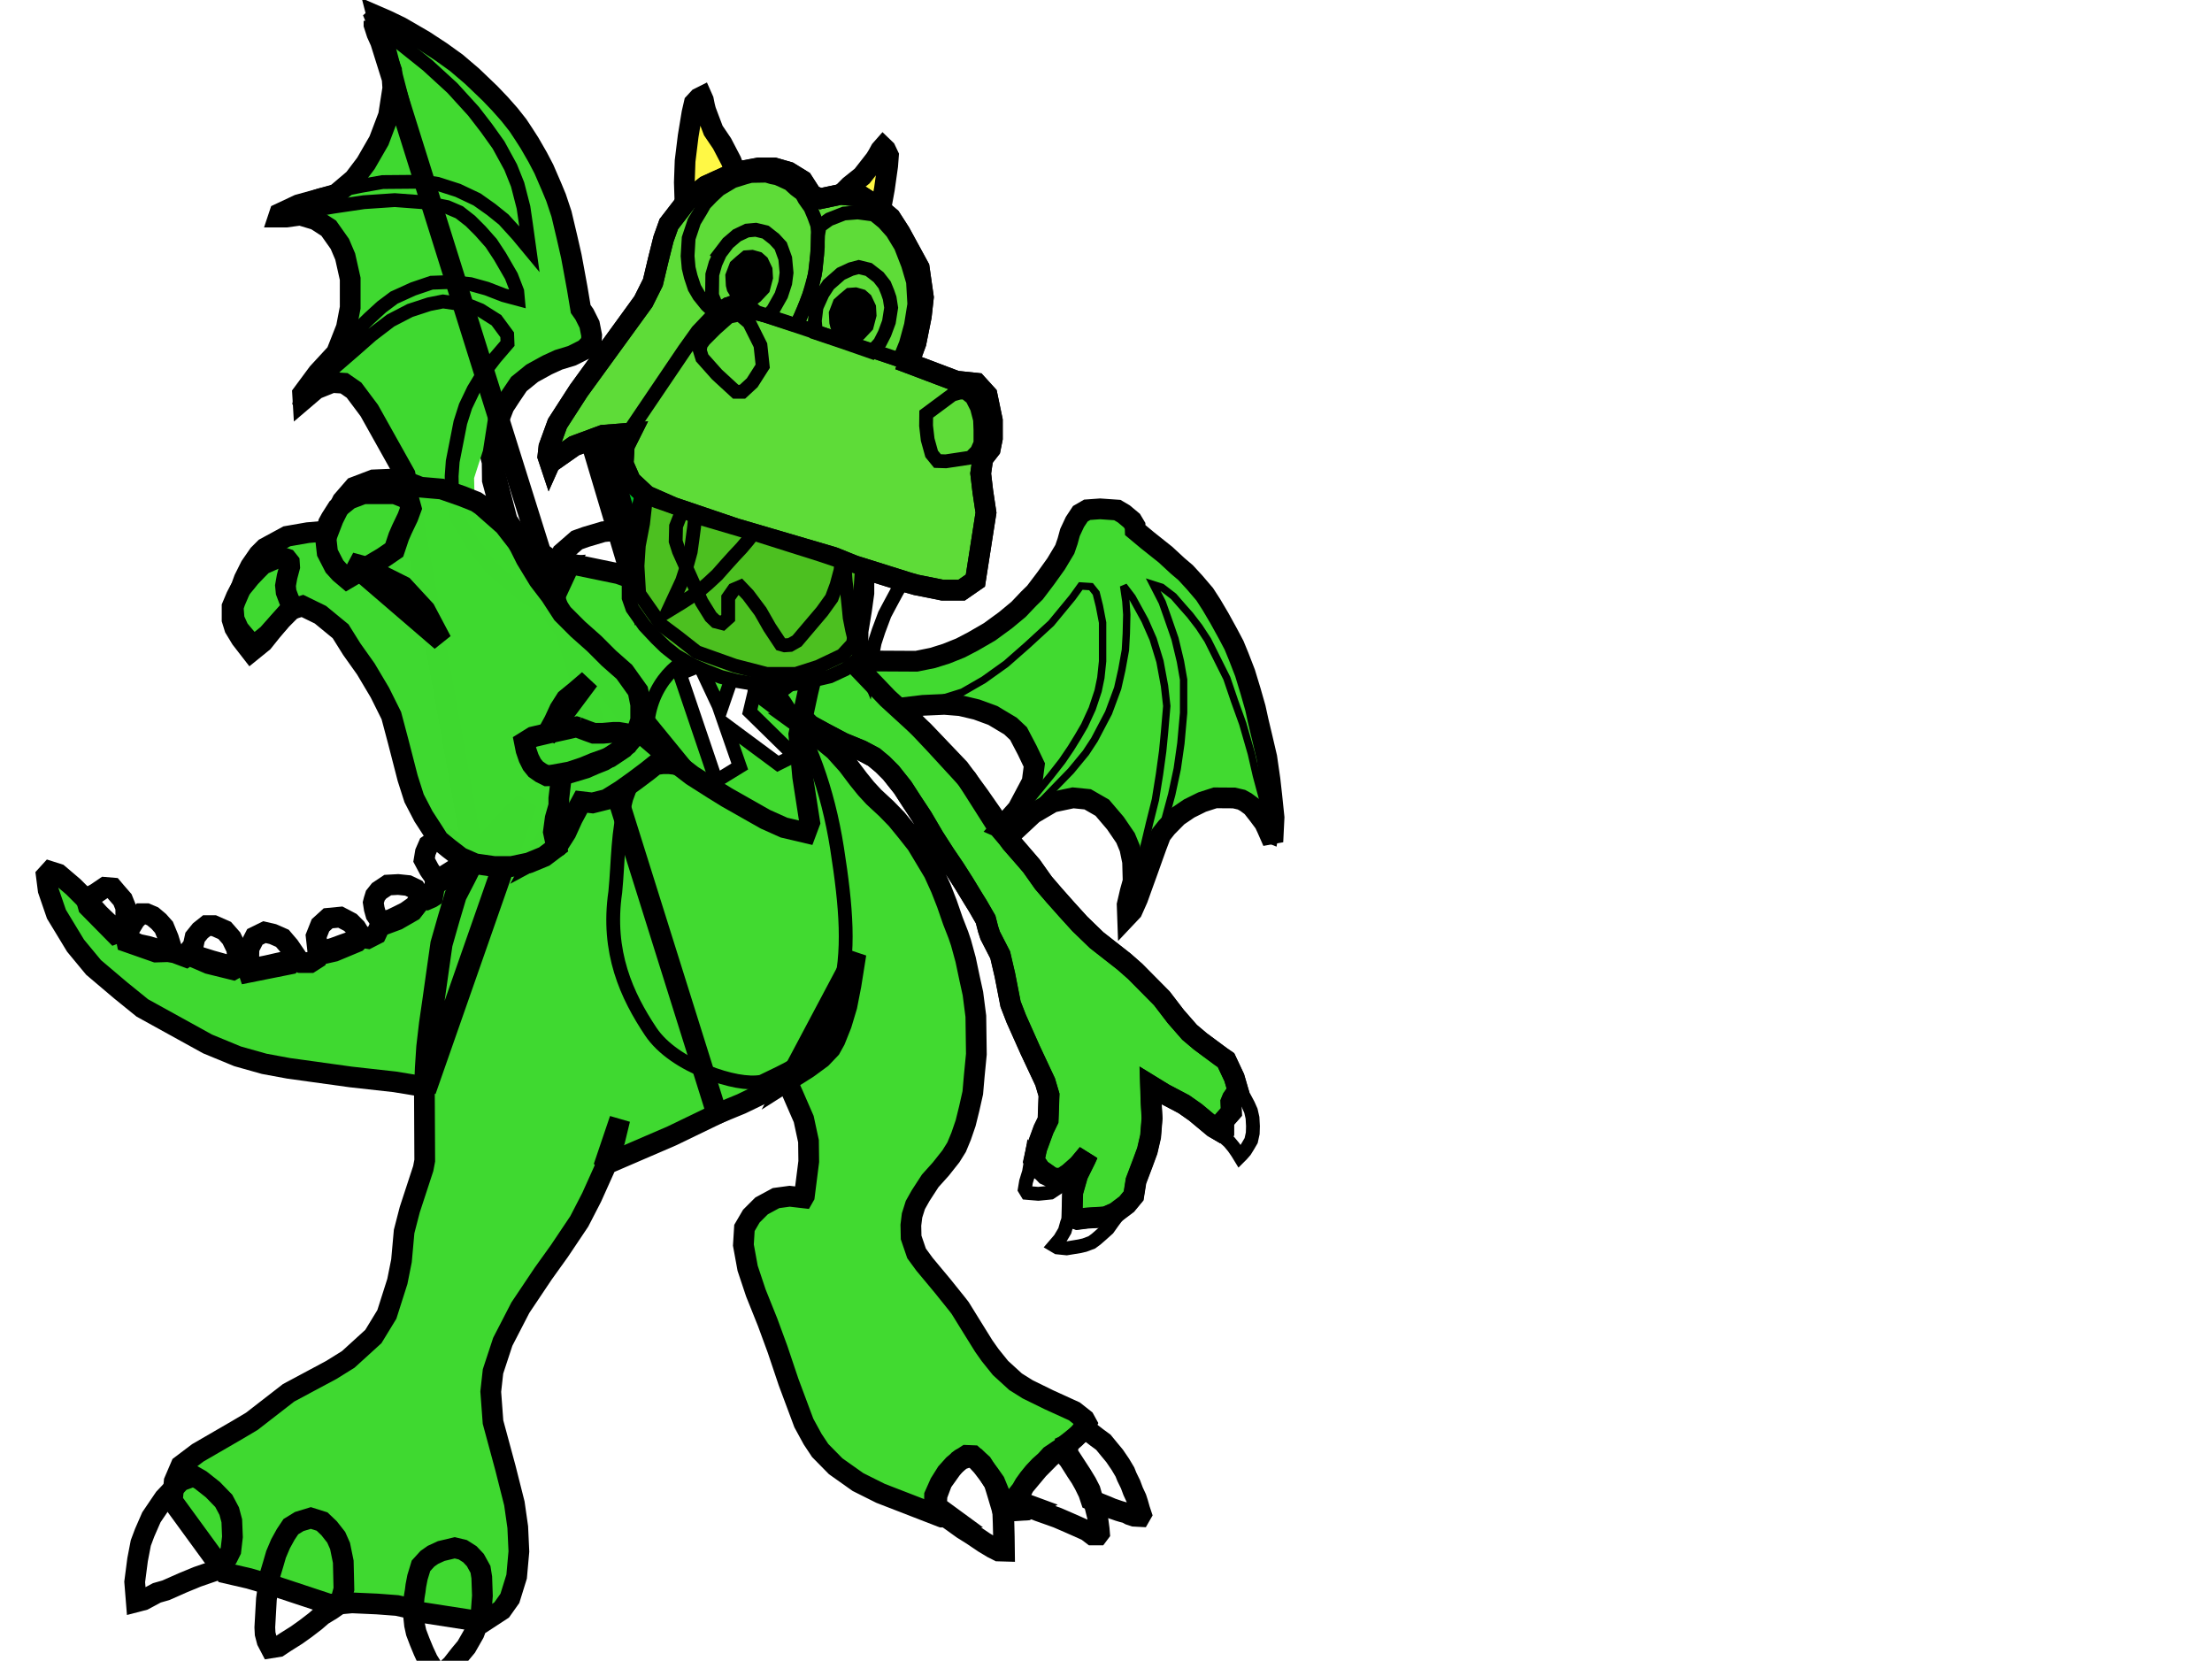 <?xml version="1.0" encoding="UTF-8" standalone="no"?>
<!--Created with Inkscape (http://www.inkscape.org/)-->
<svg xmlns:dc="http://purl.org/dc/elements/1.1/" xmlns:cc="http://web.resource.org/cc/" xmlns:rdf="http://www.w3.org/1999/02/22-rdf-syntax-ns#" xmlns:svg="http://www.w3.org/2000/svg" xmlns="http://www.w3.org/2000/svg" xmlns:xlink="http://www.w3.org/1999/xlink" xmlns:sodipodi="http://inkscape.sourceforge.net/DTD/sodipodi-0.dtd" xmlns:inkscape="http://www.inkscape.org/namespaces/inkscape" id="svg1" sodipodi:version="0.32" inkscape:version="0.41" sodipodi:docbase="/home/gps" sodipodi:docname="newkon.svg" width="400" height="300.279" >
<defs id="defs3">
<linearGradient class="color_3 yellowOrBlue" id="linearGradient2371">
<stop data-target="150" stop-color="#ffffff" style="stop-opacity:1;" offset="0" id="stop2373"/>
<stop data-target="-100" stop-color="#000000" style="stop-opacity:1;" offset="1" id="stop2375"/>
</linearGradient>
<linearGradient class="color_3 yellowOrBlue" id="linearGradient2320">
<stop data-target="-100" stop-color="#000000" style="stop-opacity:1;" offset="0" id="stop2322"/>
<stop data-target="150" stop-color="#ffffff" style="stop-opacity:1;" offset="1" id="stop2324"/>
</linearGradient>
<linearGradient class="color_1 yellowOrBlue" id="linearGradient715">
<stop data-target="0" stop-color="#feff86" style="stop-opacity:1;" offset="0" id="stop716"/>
<stop data-target="0" stop-color="#ffff04" style="stop-opacity:1;" offset="1" id="stop717"/>
</linearGradient>
<linearGradient class="color_3 yellowOrBlue" id="linearGradient703">
<stop data-target="150" stop-color="#ffffff" style="stop-opacity:0.312;" offset="0" id="stop704"/>
<stop data-target="150" stop-color="#ffffff" style="stop-opacity:0;" offset="1" id="stop705"/>
</linearGradient>
<linearGradient class="color_4 yellowOrBlue" id="linearGradient640">
<stop data-target="0" stop-color="#35d84c" style="stop-opacity:1;" offset="0" id="stop641"/>
<stop data-target="-4" stop-color="#235b00" style="stop-opacity:1;" offset="1" id="stop642"/>
</linearGradient>
<linearGradient class="color_6 yellowOrBlue" id="linearGradient662">
<stop data-target="14" stop-color="#8f0000" style="stop-opacity:1;" offset="0" id="stop663"/>
<stop data-target="9" stop-color="#ff0606" style="stop-opacity:1;" offset="1" id="stop664"/>
</linearGradient>
<linearGradient class="color_2 yellowOrBlue" id="linearGradient658">
<stop data-target="0" stop-color="#ff937a" style="stop-opacity:1;" offset="0" id="stop659"/>
<stop data-target="-100" stop-color="#000000" style="stop-opacity:0.889;" offset="1" id="stop660"/>
</linearGradient>
<linearGradient class="color_3 yellowOrBlue" id="linearGradient634">
<stop data-target="-100" stop-color="#000000" style="stop-opacity:1;" offset="0" id="stop635"/>
<stop data-target="0" stop-color="#006200" style="stop-opacity:0.812;" offset="1" id="stop636"/>
</linearGradient>
<linearGradient class="color_3 yellowOrBlue" id="linearGradient620">
<stop data-target="150" stop-color="#ffffff" style="stop-opacity:1;" offset="0" id="stop621"/>
<stop data-target="-100" stop-color="#000000" style="stop-opacity:1;" offset="1" id="stop622"/>
</linearGradient>
<linearGradient class="color_7 yellowOrBlue" id="linearGradient614">
<stop data-target="0" stop-color="#b75500" style="stop-opacity:1;" offset="0" id="stop615"/>
<stop data-target="0" stop-color="#622f00" style="stop-opacity:1;" offset="1" id="stop616"/>
</linearGradient>
<linearGradient class="color_3 yellowOrBlue" id="linearGradient600">
<stop data-target="-100" stop-color="#000000" style="stop-opacity:0.444;" offset="0" id="stop601"/>
<stop data-target="150" stop-color="#ffffff" style="stop-opacity:1;" offset="1" id="stop602"/>
</linearGradient>
<linearGradient class="color_3 yellowOrBlue" id="linearGradient584">
<stop data-target="-100" stop-color="#000000" style="stop-opacity:0.709;" offset="0" id="stop585"/>
<stop data-target="-100" stop-color="#000000" style="stop-opacity:0;" offset="1" id="stop586"/>
</linearGradient>
<linearGradient class="color_5 yellowOrBlue" id="linearGradient576">
<stop data-target="24" stop-color="#3f7338" style="stop-opacity:1;" offset="0" id="stop577"/>
<stop data-target="1" stop-color="#ffff94" style="stop-opacity:1;" offset="1" id="stop578"/>
</linearGradient>
</defs>
<sodipodi:namedview id="base" pagecolor="#ffffff" bordercolor="#666666" borderopacity="1.0" inkscape:pageopacity="0.0" inkscape:pageshadow="2" inkscape:zoom="0.50187824" inkscape:cx="440.78858" inkscape:cy="543.61612" inkscape:window-width="1276" inkscape:window-height="734" inkscape:window-x="0" inkscape:window-y="0" showgrid="true" gridspacingx="3mm" gridspacingy="3mm" inkscape:current-layer="svg1"/>
<g id="g2377">
<linearGradient class="color_4 yellowOrBlue" id="b3f9e76c-22e8-42a0-98c9-8d6d9acfebbc" >
<stop data-target="1" stop-color="#41da30"></stop>
</linearGradient>
<path fill="url(#b3f9e76c-22e8-42a0-98c9-8d6d9acfebbc)" style="font-size:12;fill-rule:evenodd;stroke:#000000;stroke-width:3.75" d="M 68.188,2.934 L 70.029,3.731 L 72.420,4.884 L 76.692,7.359 L 79.744,9.360 L 82.508,11.344 L 85.374,13.785 L 88.595,16.871 L 90.410,18.770 L 92.122,20.703 L 93.665,22.653 L 94.750,24.298 L 95.751,25.858 L 97.226,28.418 L 98.345,30.554 L 99.769,33.844 L 100.549,35.726 L 101.532,38.676 L 102.516,42.830 L 103.313,46.323 L 103.754,48.697 L 104.381,52.122 L 105.008,55.869 L 105.687,56.836 L 106.602,58.667 L 106.992,60.634 L 106.941,61.889 L 105.788,63.126 L 103.432,64.313 L 100.990,65.059 L 98.955,65.992 L 96.242,67.484 L 93.835,69.434 L 92.376,71.587 L 91.139,73.486 L 90.053,76.301 L 89.257,79.675 L 88.985,82.642 L 89.036,86.830 L 89.901,90.035 L 90.884,92.816 L 92.699,95.580 L 95.089,98.004 L 96.700,99.259 L 99.650,101.209 L 111.839,103.730 L 145.722,115.672 L 149.798,116.894 L 151.740,118.597 L 157.040,119.508 L 165.720,119.556 L 168.669,118.957 L 171.115,118.189 L 173.681,117.158 L 175.935,115.983 L 178.956,114.233 L 181.810,112.147 L 184.184,110.180 L 186.030,108.238 L 187.157,107.135 L 189.100,104.569 L 190.970,101.956 L 192.553,99.318 L 193.056,97.855 L 193.488,96.273 L 194.375,94.378 L 195.358,92.892 L 196.605,92.172 L 198.931,92.004 L 202.048,92.220 L 203.223,92.915 L 204.686,94.138 L 205.261,95.098 L 205.285,95.841 L 207.468,97.663 L 210.753,100.277 L 212.983,102.339 L 214.397,103.538 L 216.028,105.313 L 217.850,107.447 L 219.073,109.341 L 220.488,111.739 L 222.047,114.569 L 223.150,116.655 L 223.989,118.693 L 225.140,121.666 L 226.147,124.975 L 227.010,127.997 L 227.514,130.299 L 228.233,133.320 L 229.073,136.917 L 229.648,140.897 L 229.984,143.871 L 230.391,147.803 L 230.176,152.192 L 229.145,149.842 L 228.665,148.811 L 227.538,147.300 L 226.387,145.837 L 225.284,145.022 L 224.493,144.590 L 223.150,144.278 L 219.745,144.255 L 217.371,145.022 L 215.045,146.173 L 212.959,147.588 L 210.992,149.578 L 209.913,150.945 L 209.146,152.959 L 208.379,155.093 L 207.492,157.587 L 206.700,159.769 L 205.717,162.503 L 204.734,164.709 L 203.895,165.596 L 203.823,163.582 L 204.374,161.208 L 204.902,159.313 L 204.806,155.812 L 204.302,153.367 L 203.535,151.520 L 201.701,148.830 L 199.324,146.039 L 196.682,144.521 L 194.039,144.256 L 190.352,145.036 L 186.819,147.111 L 182.792,150.872 L 181.894,150.087 L 180.984,149.692 L 184.035,146.255 L 186.642,141.341 L 187.037,138.324 L 185.746,135.623 L 184.179,132.633 L 182.726,131.268 L 179.526,129.355 L 176.597,128.282 L 173.660,127.588 L 170.787,127.355 L 166.928,127.528 L 162.914,128.005 L 168.957,134.415 L 174.853,140.825 L 179.998,148.918 L 185.647,155.549 L 186.510,156.556 L 188.668,159.601 L 190.586,161.831 L 192.864,164.397 L 195.238,167.011 L 198.284,169.960 L 203.247,173.845 L 205.237,175.595 L 210.081,180.487 L 212.599,183.772 L 215.093,186.625 L 217.059,188.280 L 220.752,191.014 L 221.687,191.661 L 223.174,194.826 L 223.845,197.128 L 222.838,198.591 L 222.574,199.238 L 222.646,201.037 L 221.255,202.619 L 221.255,204.178 L 220.632,204.514 L 219.433,203.818 L 216.148,201.085 L 214.062,199.622 L 210.465,197.728 L 208.043,196.241 L 208.139,199.190 L 208.307,202.164 L 208.043,205.449 L 207.444,208.039 L 206.604,210.317 L 205.405,213.482 L 204.974,216.191 L 203.727,217.702 L 201.689,219.237 L 199.914,220.004 L 196.509,220.220 L 194.807,220.436 L 193.823,220.100 L 193.943,215.592 L 194.855,212.403 L 196.269,209.549 L 196.701,208.590 L 194.998,210.628 L 193.320,212.115 L 191.953,213.050 L 190.370,213.002 L 188.116,211.420 L 186.965,209.765 L 187.445,207.583 L 188.692,204.178 L 189.507,202.499 L 189.675,197.943 L 188.980,195.594 L 186.246,189.767 L 183.752,184.180 L 182.721,181.518 L 181.690,176.242 L 180.851,172.646 L 179.028,169.097 L 178.669,167.994 L 178.213,166.219 L 176.774,163.725 L 175.983,162.455 L 174.305,159.697 L 172.626,157.059 L 170.852,154.446 L 168.861,151.352 L 166.751,147.755 L 164.929,144.998 L 163.226,142.360 L 161.092,139.675 L 159.605,138.188 L 158.023,136.869 L 155.769,135.670 L 152.436,134.303 L 149.031,132.505 L 146.489,131.114 L 146.153,130.778 L 144.595,130.778 L 146.585,132.217 L 149.294,134.327 L 150.925,135.670 L 153.275,138.284 L 155.193,140.826 L 156.608,142.576 L 158.023,144.111 L 160.301,146.221 L 162.147,148.115 L 163.970,150.345 L 165.768,152.623 L 167.495,155.501 L 168.861,157.779 L 170.156,160.632 L 171.235,163.390 L 172.314,166.507 L 173.297,169.025 L 173.777,170.440 L 174.616,173.509 L 175.360,177.034 L 175.935,179.647 L 176.463,183.748 L 176.559,190.606 L 176.175,194.538 L 175.911,197.584 L 175.264,200.461 L 174.616,203.075 L 173.801,205.449 L 172.986,207.415 L 171.955,209.070 L 170.132,211.372 L 168.214,213.506 L 166.487,216.167 L 165.528,217.870 L 164.929,219.764 L 164.713,221.515 L 164.761,223.745 L 165.744,226.622 L 167.183,228.589 L 170.420,232.473 L 173.058,235.758 L 173.633,236.502 L 175.456,239.451 L 177.901,243.384 L 179.052,245.014 L 180.923,247.340 L 183.656,249.834 L 185.838,251.201 L 189.699,253.095 L 194.279,255.181 L 196.101,256.620 L 196.509,257.363 L 195.886,258.682 L 193.200,260.840 L 193.056,262.399 L 192.073,261.728 L 189.915,263.454 L 187.733,265.660 L 185.191,268.705 L 184.136,270.792 L 184.040,271.391 L 186.774,272.398 L 185.647,273.022 L 183.297,273.165 L 181.043,272.326 L 180.395,270.144 L 179.796,268.178 L 177.590,264.653 L 175.959,263.190 L 174.760,263.142 L 173.393,264.030 C 173.393,264.030 172.290,265.348 172.194,265.444 C 172.098,265.540 170.348,267.986 170.348,267.986 L 169.437,270.408 L 169.341,272.326 L 172.027,274.293 L 170.300,274.293 L 159.222,270.000 L 155.145,267.962 L 151.117,265.109 L 148.311,262.255 L 146.945,260.193 L 145.362,257.291 L 142.604,249.906 L 140.614,243.983 L 138.816,239.091 L 136.682,233.768 L 135.195,229.308 L 134.427,225.112 L 134.619,222.018 L 135.866,219.884 L 137.713,218.038 L 140.326,216.623 L 142.796,216.287 L 145.266,216.575 L 145.458,216.239 L 146.249,210.005 L 146.201,206.336 L 145.338,202.332 L 143.300,197.656 L 142.317,195.498 L 139.007,197.200 L 134.046,199.590 L 129.674,201.388 L 125.008,203.039 L 120.341,204.985z" id="path632" sodipodi:nodetypes="ccccccccccccccccccccccccccccccccccccccccccccccccccccccccccccccccccccccccccccccccccccccccccccccccccccccccccccccccccccccccccccccccccccccccccccccccccccccccccccccccccccccccccccccccccccccccccccccccccccccccccccccccccccccccccccccccccccccccccccccccccccccccccccccccccccccccccccccccccccccccccccccccccccccccccccccccccccccccccccccccccccccccccccc"/>
<linearGradient class="color_4 yellowOrBlue" id="43c043d2-694c-403a-9b27-95d81e289da3" >
<stop data-target="0" stop-color="#3fd930"></stop>
</linearGradient>
<path fill="url(#43c043d2-694c-403a-9b27-95d81e289da3)" style="font-size:12;fill-rule:evenodd;stroke:#000000;stroke-width:0" d="M 67.630,3.191 L 69.568,9.368 L 71.506,15.544 L 73.443,21.721 L 75.381,27.898 L 77.319,34.074 L 79.257,40.251 L 81.195,46.428 L 83.133,52.604 L 85.071,58.781 L 87.008,64.958 L 88.946,71.134 L 87.339,81.447 L 85.731,86.442 L 85.896,93.801 L 91.380,98.795 L 98.636,102.018 L 100.573,108.194 L 102.511,114.371 L 104.449,120.548 L 106.387,126.724 L 108.325,132.901 L 110.263,139.078 L 112.201,145.254 L 114.138,151.431 L 116.076,157.608 L 118.014,163.784 L 119.952,169.961 L 121.890,176.138 L 123.828,182.314 L 125.766,188.491 L 127.704,194.668 L 129.641,200.844 L 121.503,204.778 L 109.701,209.865 L 106.989,215.901 L 104.750,220.242 L 101.156,225.600 L 98.239,229.669 L 94.102,235.841 L 90.915,242.013 L 89.151,247.371 L 88.744,251.033 L 89.151,256.527 L 91.389,264.801 L 93.017,271.245 L 93.627,275.517 L 93.831,279.926 L 93.424,284.470 L 92.203,288.404 L 90.711,290.506 L 87.388,292.677 L 75.587,290.845 L 74.569,290.303 L 71.789,289.692 L 68.194,289.421 L 63.650,289.218 L 60.666,289.489 L 59.445,289.421 L 49.407,286.098 L 45.066,284.809 L 40.658,283.792 L 31.163,270.770 L 31.502,267.243 L 32.723,264.394 L 35.775,262.088 L 43.032,257.883 L 45.541,256.391 L 52.188,251.237 L 59.919,247.100 L 62.972,245.201 L 67.516,241.063 L 69.957,237.062 L 71.856,231.093 L 72.602,227.363 L 73.077,222.073 L 74.094,218.139 L 76.536,210.679 L 76.807,209.255 L 76.740,195.893 L 71.382,195.012 L 63.446,194.130 L 52.188,192.570 L 47.779,191.756 L 42.964,190.400 L 37.538,188.162 L 25.737,181.651 L 21.803,178.463 L 16.920,174.326 L 13.664,170.392 L 10.205,164.695 L 8.713,160.354 L 8.374,157.709 L 9.052,156.963 L 10.544,157.438 L 13.257,159.744 L 15.631,162.118 L 15.975,163.343 L 20.786,168.222 L 21.667,167.883 L 22.753,168.425 L 22.814,168.969 L 22.956,169.714 L 28.178,171.545 L 30.417,171.477 L 31.631,171.689 L 33.643,172.445 L 34.893,171.613 L 34.757,172.359 L 37.741,173.648 L 42.150,174.733 L 43.235,174.122 L 43.235,173.648 L 43.845,174.258 L 44.421,174.539 L 44.795,174.597 L 44.998,175.207 L 52.459,173.715 L 53.273,172.766 L 54.426,173.444 L 56.103,173.448 L 57.274,172.698 L 57.478,172.088 L 60.462,171.409 L 64.531,169.714 L 65.345,168.900 L 66.513,169.089 L 68.025,168.314 L 68.736,166.797 L 69.483,166.594 L 71.856,165.712 L 74.569,164.152 L 76.197,162.050 L 77.079,162.118 L 78.008,161.717 L 78.232,161.575 L 78.639,159.337 L 82.030,157.370 L 84.743,155.132 L 85.624,154.182 L 73.250,85.208 L 66.772,73.627 L 64.021,69.954 L 62.217,68.704 L 60.065,68.566 L 57.150,69.745 L 54.791,71.758 L 54.721,70.578 L 57.497,66.831 L 60.829,63.222 L 62.633,58.641 L 63.327,55.033 L 63.327,49.828 L 62.425,45.802 L 61.453,43.512 L 59.441,40.667 L 57.081,39.140 L 54.305,38.307 L 51.737,38.654 L 50.349,38.654 L 50.557,38.030 L 53.958,36.433 L 59.718,34.837 L 60.829,34.490 L 64.021,31.784 L 66.172,28.938 L 68.532,24.844 L 70.267,20.263 L 71.030,15.336 L 70.815,12.151 L 69.332,8.118 L 68.152,5.502 L 67.630,3.885 L 67.630,3.191z" id="path641" sodipodi:nodetypes="cccccccccccccccccccccccccccccccccccccccccccccccccccccccccccccccccccccccccccccccccccccccccccccccccccccccccccccccccccccccccccccccccccccccccccccccccccccccccccccccccccccccccccccc"/>
<path fill="" style="font-size:12;fill-rule:evenodd;stroke:#000000;stroke-width:3.75" d="M 129.641,201.435 L 121.503,205.369 L 109.701,210.456 L 106.989,216.492 L 104.750,220.833 L 101.156,226.191 L 98.239,230.260 L 94.102,236.432 L 90.915,242.604 L 89.151,247.962 L 88.744,251.624 L 89.151,257.118 L 91.389,265.392 L 93.017,271.835 L 93.627,276.108 L 93.831,280.517 L 93.424,285.061 L 92.203,288.995 L 90.711,291.097 L 87.388,293.267 L 75.587,291.436 L 74.569,290.894 L 71.789,290.283 L 68.194,290.012 L 63.650,289.808 L 60.666,290.080 L 59.445,290.012 L 49.407,286.689 L 45.066,285.400 L 40.658,284.383 L 31.163,271.361 L 31.502,267.834 L 32.723,264.985 L 35.775,262.679 L 43.032,258.474 L 45.541,256.982 L 52.188,251.828 L 59.919,247.691 L 62.972,245.791 L 67.516,241.654 L 69.957,237.653 L 71.856,231.684 L 72.602,227.954 L 73.077,222.664 L 74.094,218.730 L 76.536,211.270 L 76.807,209.845 L 76.740,196.484 L 71.382,195.603 L 63.446,194.721 L 52.188,193.161 L 47.779,192.347 L 42.964,190.991 L 37.538,188.753 L 25.737,182.242 L 21.803,179.054 L 16.920,174.917 L 13.664,170.983 L 10.205,165.286 L 8.713,160.945 L 8.374,158.300 L 9.052,157.554 L 10.544,158.029 L 13.257,160.335 L 15.631,162.709 L 15.975,163.934 L 20.786,168.813 L 21.667,168.473 L 22.753,169.016 L 22.814,169.560 L 22.956,170.305 L 28.178,172.136 L 30.417,172.068 L 31.631,172.280 L 33.643,173.036 L 34.893,172.204 L 34.757,172.950 L 37.741,174.238 L 42.150,175.324 L 43.235,174.713 L 43.235,174.238 L 43.845,174.849 L 44.421,175.130 L 44.795,175.188 L 44.998,175.798 L 52.459,174.306 L 53.273,173.357 L 54.426,174.035 L 56.103,174.039 L 57.274,173.289 L 57.478,172.679 L 60.462,172.000 L 64.531,170.305 L 65.345,169.491 L 66.513,169.680 L 68.025,168.905 L 68.736,167.388 L 69.483,167.185 L 71.856,166.303 L 74.569,164.743 L 76.197,162.641 L 77.079,162.709 L 78.008,162.308 L 78.232,162.166 L 78.639,159.928 L 82.030,157.961 L 84.743,155.723 L 85.624,154.773 L 73.250,85.799 L 66.772,74.218 L 64.021,70.544 L 62.217,69.295 L 60.065,69.156 L 57.150,70.336 L 54.791,72.349 L 54.721,71.169 L 57.497,67.421 L 60.829,63.813 L 62.633,59.232 L 63.327,55.623 L 63.327,50.418 L 62.425,46.393 L 61.453,44.103 L 59.441,41.258 L 57.081,39.731 L 54.305,38.898 L 51.737,39.245 L 50.349,39.245 L 50.557,38.621 L 53.958,37.024 L 59.718,35.428 L 60.829,35.081 L 64.021,32.375 L 66.172,29.529 L 68.532,25.435 L 70.267,20.854 L 71.030,15.927 L 70.815,12.742 L 69.332,8.709 L 68.152,6.092 L 67.630,4.476 L 67.630,3.782z" id="path753" sodipodi:nodetypes="cccccccccccccccccccccccccccccccccccccccccccccccccccccccccccccccccccccccccccccccccccccccccccccccccccccccccccccccccccccccccccccccccccccccccccccc"/>
<path fill="url(#radialGradient1490) " style="fill-opacity:1.0;stroke-width:2.5;stroke:#000000;fill-rule:evenodd;font-size:12" d="M 151.365,153.370 C 153.030,164.026 153.729,172.170 151.634,179.727 C 150.586,183.506 149.421,187.428 147.039,189.991 C 144.656,192.555 139.893,194.456 137.696,195.587 C 135.266,196.021 131.677,195.353 127.695,193.774 C 123.713,192.196 119.804,189.706 117.664,186.496 C 113.385,180.077 109.672,172.172 111.264,161.283 C 111.827,155.489 111.606,150.768 113.248,144.383 C 114.998,139.526 116.925,135.215 117.042,131.437 C 117.526,123.609 122.864,118.769 127.724,117.902 C 132.584,117.035 137.661,120.574 141.940,126.993 C 146.220,133.413 149.700,142.713 151.365,153.370z" id="path713" sodipodi:nodetypes="csscsscsscsc"/>
<linearGradient class="color_4 yellowOrBlue" id="87f6b4c8-5170-41ce-98c9-7cf5f19382f4" >
<stop data-target="0" stop-color="#3fd930"></stop>
</linearGradient>
<path fill="url(#87f6b4c8-5170-41ce-98c9-7cf5f19382f4)" style="font-size:12;fill-rule:evenodd;stroke:#000000;stroke-width:3.75" d="M 96.900,155.161 L 100.738,153.087 L 102.366,150.529 L 103.529,147.970 L 105.157,144.946 L 107.135,145.179 L 109.693,144.539 L 112.310,142.911 L 114.752,141.167 L 117.078,139.422 L 118.532,138.259 L 119.811,138.085 L 121.032,138.085 L 122.021,138.201 L 123.126,138.492 L 116.380,130.234 L 115.857,131.630 L 115.043,132.793 L 113.880,134.072 L 112.135,135.468 L 109.868,136.843 L 107.890,137.812 L 106.320,138.568 L 103.842,139.410 L 101.237,140.030 L 100.702,143.434 L 100.702,144.734 L 100.469,146.274 L 100.216,147.854 L 100.032,149.366z" id="path700" sodipodi:nodetypes="cccccccccccccccccccccccccccccc"/>
<path fill="url(#linearGradient1486) " style="stroke-width:2.5;stroke:#000000;fill-rule:evenodd;fill-opacity:1.0;font-size:12" d="M 103.771,101.727 L 100.261,101.307 L 96.672,100.061 L 94.287,98.116 L 92.028,95.920 L 90.459,93.159 L 89.330,90.209 L 88.577,86.570 L 88.702,81.675 L 89.267,78.036 L 90.397,74.710 L 91.777,72.200 L 93.032,70.255 L 94.997,68.866 L 97.695,67.070 L 100.069,65.709 L 102.633,64.795 L 104.892,63.791 L 106.335,62.913 L 106.814,62.043 L 106.649,60.152 L 106.041,57.960 L 104.912,56.125 L 104.366,54.175 L 103.782,50.841 L 102.986,46.096 L 101.871,41.282 L 100.911,36.997 L 99.385,33.275 L 97.754,29.969 L 96.181,26.992 L 94.647,24.309 L 92.623,21.580 L 90.737,19.317 L 88.499,17.030 L 85.705,14.182 L 82.775,11.520 L 79.530,9.261 L 76.086,6.976 L 72.200,4.736 L 67.796,2.545 L 67.144,3.120 L 67.555,4.116 L 70.693,6.500 L 77.282,11.771 L 81.800,15.913 L 85.628,20.117 L 87.949,23.129 L 90.146,26.204 L 92.342,30.220 L 93.597,33.357 L 94.664,37.499 L 95.103,40.511 L 95.730,45.029 L 93.597,42.456 L 91.087,39.695 L 88.828,37.876 L 86.255,36.056 L 82.804,34.424 L 79.102,33.232 L 76.592,32.855 L 69.187,32.918 L 65.296,33.608 L 61.845,34.299 L 57.829,35.303 L 53.750,36.683 L 50.362,38.189 L 50.236,38.880 L 52.307,38.880 L 55.884,38.127 L 60.276,37.374 L 65.798,36.558 L 71.383,36.181 L 76.403,36.558 L 80.859,37.436 L 83.055,38.378 L 85.063,39.946 L 86.883,41.766 L 88.828,43.962 L 90.397,46.347 L 92.467,49.924 L 93.534,52.685 L 93.660,54.065 L 91.087,53.375 L 88.012,52.183 L 85.063,51.367 L 81.486,50.990 L 78.035,51.116 L 74.709,52.245 L 71.258,53.814 L 68.999,55.508 L 66.740,57.579 L 64.292,59.964 L 61.343,63.038 L 58.519,66.050 L 56.009,68.749 L 54.629,70.694 L 54.378,71.886 L 55.005,71.886 L 57.766,69.000 L 60.778,66.176 L 64.041,63.352 L 67.179,60.591 L 70.630,57.956 L 74.144,56.136 L 77.596,55.006 L 80.106,54.504 L 83.118,54.944 L 85.188,55.383 L 86.883,56.073 L 89.769,57.893 L 91.714,60.528 L 91.777,62.097 L 89.518,64.733 L 87.447,67.431 L 85.628,70.443 L 84.184,73.455 L 83.243,76.404 L 82.616,79.605 L 81.863,83.432 L 81.674,86.068 L 81.737,89.519 L 82.678,93.723 L 85.502,98.367 L 88.953,102.760 L 94.664,107.591 L 99.746,110.603 L 103.871,101.718z" id="path638" sodipodi:nodetypes="cccccccccccccccccccccccccccccccccccccccccccccccccccccccccccccccccccccccccccccccccccccccccccccccccccccccccccccccccccccccccccccccc"/>
<path fill="" style="font-size:12;fill-opacity:0.75;fill-rule:evenodd;stroke:#000000;stroke-width:3.75" d="M 151.498,116.417 L 153.870,119.320 L 160.526,126.275 L 166.995,132.194 L 173.456,138.963 L 177.053,143.872 L 179.367,147.192 L 182.844,152.372 L 185.688,155.598 L 186.551,156.605 L 188.709,159.650 L 190.627,161.880 L 192.905,164.446 L 195.279,167.060 L 198.325,170.009 L 203.288,173.894 L 205.279,175.644 L 210.122,180.536 L 212.640,183.821 L 215.134,186.674 L 217.100,188.329 L 220.793,191.063 L 221.728,191.710 L 223.215,194.875 L 223.886,197.177 L 222.879,198.640 L 222.615,199.287 L 222.687,201.086 L 221.297,202.668 L 221.297,204.227 L 220.673,204.563 L 219.474,203.867 L 216.189,201.134 L 214.103,199.671 L 210.506,197.777 L 208.084,196.290 L 208.180,199.239 L 208.348,202.213 L 208.084,205.498 L 207.485,208.088 L 206.645,210.366 L 205.446,213.531 L 205.015,216.240 L 203.768,217.751 L 201.730,219.286 L 199.955,220.053 L 196.550,220.269 L 194.848,220.485 L 193.865,220.149 L 193.985,215.641 L 194.896,212.452 L 196.310,209.598 L 196.742,208.639 L 195.040,210.677 L 193.361,212.164 L 191.994,213.099 L 190.412,213.051 L 188.158,211.469 L 187.007,209.814 L 187.486,207.632 L 188.733,204.227 L 189.548,202.548 L 189.716,197.992 L 189.021,195.643 L 186.287,189.816 L 183.793,184.229 L 182.762,181.567 L 181.731,176.291 L 180.892,172.695 L 179.070,169.146 L 178.710,168.043 L 178.254,166.268 L 176.816,163.774 L 176.024,162.504 L 174.346,159.746 L 172.667,157.108 L 170.893,154.495 L 168.902,151.401 L 166.792,147.804 L 164.970,145.047 L 163.267,142.409 L 161.133,139.724 L 159.647,138.237 L 158.064,136.918 L 155.810,135.719 L 152.477,134.352 L 149.072,132.554 L 146.530,131.163 L 146.194,130.827 L 143.929,130.130 L 138.705,126.186z" id="path651" sodipodi:nodetypes="ccccccccccccccccccccccccccccccccccccccccccccccccccccccccccccccccccccccccccccccccccccccccccc"/>
<path fill="url(#radialGradient1482) " style="fill-opacity:1.0;stroke-width:3.75;stroke:#000000;fill-rule:evenodd;font-size:12" d="M 112.584,95.791 L 109.095,96.140 L 105.955,97.071 L 104.327,97.652 L 101.652,99.978 L 98.977,105.444 L 99.093,106.375 L 100.024,111.027 L 105.257,118.121 L 114.445,130.681 L 116.538,133.124 L 122.121,137.892 L 125.145,140.218 L 128.982,142.660 L 131.425,144.172 L 138.403,148.126 L 141.775,149.638 L 145.730,150.569 L 146.427,148.708 L 145.148,140.450 L 144.450,132.775 L 146.079,125.215 L 147.358,119.865 L 147.358,118.819 L 148.521,112.887 L 144.799,99.048 L 112.584,95.791z" id="path643"/>
<linearGradient class="color_3 yellowOrBlue" id="8ab551c8-882d-4934-9b6f-db24fed176ba" >
<stop data-target="150" stop-color="#ffffff"></stop>
</linearGradient>
<path fill="url(#8ab551c8-882d-4934-9b6f-db24fed176ba)" style="font-size:12;fill-rule:evenodd;stroke:#000000;stroke-width:2.5" d="M 133.772,138.585 L 129.496,141.217 L 122.917,121.809 L 126.535,120.329 L 130.318,128.388 L 133.772,118.355 L 137.391,117.204 L 136.404,125.263 L 135.581,128.717 L 143.641,136.612 L 140.680,138.092 L 131.141,131.020 L 133.772,138.585z" id="path649"/>
<path fill="url(#linearGradient1478) " style="font-size:12;fill-opacity:1.0;fill-rule:evenodd;stroke:#000000;stroke-width:2.5" d="M 193.273,220.479 L 193.931,220.726 L 194.959,220.561 L 196.192,220.561 L 198.536,220.520 L 199.687,220.232 L 200.962,219.739 L 201.620,219.204 L 202.977,217.930 L 202.483,219.122 L 202.113,219.739 L 201.250,220.890 L 200.345,222.165 L 199.153,223.234 L 198.207,224.056 L 197.426,224.632 L 196.110,225.125 L 195.205,225.331 L 192.880,225.714 L 191.204,225.542 L 190.650,225.213 L 191.662,224.035 L 192.546,222.542 L 192.944,221.137 L 193.273,220.479z" id="path653" sodipodi:nodetypes="ccccccccccccccccccccccccc"/>
<path fill="url(#linearGradient1475) " style="stroke-width:2.5;stroke:#000000;fill-rule:evenodd;fill-opacity:1.0;font-size:12" d="M 220.491,205.115 L 221.478,205.732 L 222.300,206.472 L 223.081,207.417 L 223.739,208.363 L 224.191,209.103 L 224.561,208.733 L 225.137,208.075 L 225.672,207.212 L 226.247,206.225 L 226.535,204.909 L 226.576,203.635 L 226.494,202.113 L 226.206,200.838 L 225.713,199.728 L 225.055,198.495 L 224.397,197.302 L 223.780,196.398 L 223.122,195.616 L 222.917,195.329 L 223.081,196.521 L 223.122,197.590 L 222.177,199.893 L 222.300,200.797 L 222.012,201.743 L 221.025,203.059 L 220.943,204.662 L 220.491,205.115z" id="path657"/>
<path fill="url(#linearGradient1472) " style="font-size:12;fill-rule:evenodd;stroke:#000000;stroke-width:1pt;fill-opacity:1.0" d="M 151.817,118.742 L 155.539,121.882 L 158.679,124.906 L 161.354,127.465 L 164.726,127.232 L 169.960,126.418 L 174.030,125.139 L 177.868,122.929 L 181.939,120.022 L 185.777,116.649 L 190.080,112.695 L 193.918,108.043 L 195.430,105.949 L 197.290,106.066 L 198.221,107.229 L 198.802,109.555 L 199.384,112.578 L 199.384,114.323 L 199.384,116.765 L 199.384,119.556 L 199.068,122.549 L 198.575,124.934 L 197.506,128.141 L 196.108,131.184 L 194.956,133.158 L 193.640,135.296 L 192.078,137.599 L 190.022,140.230 L 188.213,142.451 L 186.733,144.260 L 184.841,146.316 L 182.210,148.947 L 181.469,149.934 L 182.045,150.921 L 183.608,149.605 L 186.075,147.385 L 188.295,144.918 L 190.762,142.368 L 193.640,139.408 L 196.354,136.118 L 197.917,133.733 L 200.466,128.881 L 202.111,124.441 L 202.851,121.151 L 203.509,117.533 L 203.673,114.572 L 203.756,111.118 L 203.591,108.734 L 203.180,105.937 L 204.742,107.993 L 207.045,112.187 L 208.525,115.559 L 209.759,119.589 L 210.581,124.030 L 210.992,127.648 L 210.581,132.418 L 210.252,135.789 L 209.677,139.983 L 208.936,144.589 L 207.867,148.865 L 207.045,152.319 L 205.976,156.513 L 204.660,160.707 L 203.591,164.490 L 203.838,165.723 L 204.167,165.723 L 205.400,163.174 L 207.210,158.733 L 208.443,155.444 L 209.677,151.332 L 210.499,148.783 L 211.897,143.602 L 212.884,138.997 L 213.542,134.391 L 214.035,128.881 L 214.035,122.878 L 213.459,119.589 L 212.473,115.477 L 211.075,111.447 L 210.170,108.898 L 208.525,105.691 L 210.088,106.184 L 212.226,107.829 L 213.871,109.720 L 215.186,111.201 L 216.831,113.339 L 218.394,115.724 L 220.203,119.342 L 221.848,122.632 L 223.246,126.743 L 224.726,130.855 L 226.288,136.283 L 227.193,140.230 L 228.344,144.506 L 229.167,147.549 L 229.907,151.990 L 230.318,152.154 L 230.647,150.181 L 230.153,145.247 L 229.496,140.888 L 228.673,136.118 L 227.851,131.678 L 226.535,126.332 L 224.973,121.151 L 223.575,117.944 L 221.272,113.092 L 218.229,108.240 L 214.446,103.964 L 210.334,100.099 L 206.058,96.645 L 205.236,95.822 L 205.071,94.671 L 204.496,94.013 L 202.686,92.780 L 201.042,92.122 L 197.012,92.286 L 196.025,92.615 L 194.956,93.684 L 193.805,96.069 L 193.147,97.714 L 192.818,99.276 L 190.844,102.401 L 188.213,106.020 L 186.486,108.076 L 184.348,110.296 L 181.881,112.434 L 179.496,114.243 L 175.795,116.464 L 172.999,117.697 L 170.203,118.766 L 166.256,119.589 L 161.486,119.753 L 156.552,119.507 L 154.085,119.178 L 151.875,118.800z" id="path648"/>
<path fill="url(#linearGradient1469) " style="font-size:12;fill-opacity:1.0;fill-rule:evenodd;stroke:#000000;stroke-width:2.5" d="M 186.442,209.715 L 186.079,211.905 L 185.541,213.650 L 185.312,215.029 L 185.705,215.678 L 187.760,215.851 L 189.964,215.632 L 191.274,214.765 L 192.381,213.615 L 193.029,212.722 L 193.232,212.505 L 191.070,213.481 L 189.907,213.455 L 188.744,212.930 L 187.607,211.741 L 187.146,210.998 L 186.442,209.715z" id="path658"/>
<path sodipodi:type="arc" style="stroke-width:1pt;stroke:#000000;fill-rule:evenodd;font-size:12" id="path647" sodipodi:cx="-504.12310791" sodipodi:cy="251.30455017" sodipodi:rx="82.44602966" sodipodi:ry="17.82036591" d="M -114.207,68.063 A 22.330,4.826 0 1 0 -158.866,68.063 A 22.330,4.826 0 1 0 -114.207,68.063 L -136.536,68.063z" transform="matrix(.599 0 0 .895 733.022 150.472)"/>
<g transform="translate(268.426 3.782)" id="g2326">
<linearGradient class="color_4 yellowOrBlue" id="39cbc76e-2ec8-4306-a4ac-661a7e3bc5a2" >
<stop data-target="-10" stop-color="#00c427"></stop>
</linearGradient>
<path fill="url(#39cbc76e-2ec8-4306-a4ac-661a7e3bc5a2)" style="font-size:12;fill-rule:evenodd;stroke:#000000;stroke-width:5.846" d="M -161.263,73.387 L -152.934,101.307 L -136.918,68.361 L -161.263,73.387z" id="path654"/>
<linearGradient class="color_1 yellowOrBlue" id="61a6c7b2-f8a5-4015-ad91-1772284cd1f5" >
<stop data-target="-2" stop-color="#fff845"></stop>
</linearGradient>
<path fill="url(#61a6c7b2-f8a5-4015-ad91-1772284cd1f5)" style="font-size:12;fill-rule:evenodd;stroke:#000000;stroke-width:3.75" d="M -111.754,42.673 L -110.328,38.569 L -109.309,34.844 L -108.500,30.403 L -107.904,26.184 L -107.765,24.351 L -108.287,23.249 L -108.732,22.821 L -109.180,23.331 L -109.685,24.256 L -110.129,24.984 L -111.214,26.378 L -112.534,28.060 L -114.746,29.825 L -117.270,32.358 L -119.206,34.858 L -116.125,37.481 L -113.613,40.071 L -111.754,42.673z" id="path595"/>
<linearGradient class="color_1 yellowOrBlue" id="6e232712-c6f2-4c66-a27f-79e6a337e536" >
<stop data-target="-2" stop-color="#fff845"></stop>
</linearGradient>
<path fill="url(#6e232712-c6f2-4c66-a27f-79e6a337e536)" style="font-size:12;fill-rule:evenodd;stroke:#000000;stroke-width:3.75" d="M -144.540,33.537 L -144.678,29.195 L -144.540,25.335 L -143.989,20.855 L -143.299,16.651 L -142.886,14.859 L -142.059,13.963 L -141.507,13.687 L -141.232,14.307 L -141.025,15.341 L -140.818,16.168 L -140.198,17.823 L -139.440,19.821 L -137.854,22.165 L -136.200,25.335 L -135.097,28.299 L -138.819,29.884 L -141.990,31.607 L -144.540,33.537z" id="path575"/>
<linearGradient class="color_4 yellowOrBlue" id="99f60d82-6f1c-4206-b7de-593ce1264a0e" >
<stop data-target="3" stop-color="#5edc38"></stop>
</linearGradient>
<path fill="url(#99f60d82-6f1c-4206-b7de-593ce1264a0e)" style="font-size:12;fill-rule:evenodd;stroke:#000000;stroke-width:3.75" d="M -168.621,79.121 L -168.969,79.899 L -169.353,78.748 L -169.161,77.021 L -167.627,72.801 L -163.790,66.854 L -152.088,50.740 L -150.362,47.287 L -149.403,43.259 L -148.443,39.422 L -147.484,36.736 L -144.223,32.516 L -140.770,29.830 L -136.550,27.912 L -134.248,27.145 L -131.179,26.569 L -128.493,26.569 L -125.807,27.337 L -123.313,28.871 L -121.587,31.557 L -120.052,32.132 L -116.407,31.365 L -112.571,31.749 L -109.885,33.475 L -107.391,35.585 L -105.665,38.271 L -102.212,44.601 L -101.445,49.973 L -101.828,53.426 L -102.787,58.222 L -104.130,61.866 L -95.498,65.127 L -91.853,65.511 L -89.935,67.621 L -88.976,72.225 L -88.976,75.486 L -89.359,77.405 L -90.702,79.131 L -91.086,81.817 L -90.702,85.078 L -90.127,88.915 L -92.045,101.192 L -94.539,102.918 L -97.992,102.918 L -102.787,101.959 L -104.130,101.576 L -113.914,98.506 L -117.750,96.972 L -135.399,91.792 L -146.717,87.955 L -151.513,85.845 L -154.390,83.160 L -155.733,80.090 L -155.541,76.829 L -154.390,74.527 L -159.378,74.911 L -164.557,76.829 L -168.394,79.515 L -168.538,79.227 L -168.538,79.227 L -168.538,79.227 L -168.538,79.227z" id="path581"/>
<path fill="url(#radialGradient2347) " style="font-size:12;fill-rule:evenodd;stroke:#000000;stroke-width:3.75" d="M -168.621,79.121 L -168.969,79.899 L -169.353,78.748 L -169.161,77.021 L -167.627,72.801 L -163.790,66.854 L -152.088,50.740 L -150.362,47.287 L -149.403,43.259 L -148.443,39.422 L -147.484,36.736 L -144.223,32.516 L -140.770,29.830 L -136.550,27.912 L -134.248,27.145 L -131.179,26.569 L -128.493,26.569 L -125.807,27.337 L -123.313,28.871 L -121.587,31.557 L -120.052,32.132 L -116.407,31.365 L -112.571,31.749 L -109.885,33.475 L -107.391,35.585 L -105.665,38.271 L -102.212,44.601 L -101.445,49.973 L -101.828,53.426 L -102.787,58.222 L -104.130,61.866 L -95.498,65.127 L -91.853,65.511 L -89.935,67.621 L -88.976,72.225 L -88.976,75.486 L -89.359,77.405 L -90.702,79.131 L -91.086,81.817 L -90.702,85.078 L -90.127,88.915 L -92.045,101.192 L -94.539,102.918 L -97.992,102.918 L -102.787,101.959 L -104.130,101.576 L -113.914,98.506 L -117.750,96.972 L -135.399,91.792 L -146.717,87.955 L -151.513,85.845 L -154.390,83.160 L -155.733,80.090 L -155.541,76.829 L -154.390,74.527 L -159.378,74.911 L -164.557,76.829 L -168.394,79.515 L -168.538,79.227 L -168.538,79.227 L -168.538,79.227 L -168.538,79.227z" id="path583"/>
<path fill="url(#radialGradient2349) " style="font-size:12;fill-rule:evenodd;stroke:#000000;stroke-width:2.625" d="M -131.726,52.670 L -95.101,64.811 L -91.981,65.014 L -90.625,66.438 L -89.404,69.219 L -88.997,72.068 L -89.065,75.527 L -90.422,78.240 L -90.896,79.189 L -91.032,82.851 L -90.625,85.768 L -90.218,88.549 L -90.218,91.465 L -90.761,94.924 L -91.507,97.976 L -91.507,99.604 L -92.863,101.910 L -93.948,102.452 L -95.440,102.859 L -97.950,102.724 L -101.477,101.978 L -111.379,98.858 L -118.025,96.755 L -124.469,94.720 L -132.268,92.279 L -142.781,89.091 L -148.681,86.785 L -151.733,85.225 L -154.718,82.716 L -155.938,80.342 L -155.735,78.104 L -154.107,73.492 L -144.612,59.453 L -142.238,56.129 L -139.593,53.349 L -136.880,51.246 L -134.574,50.839 L -133.082,51.382 L -131.726,52.670z" id="path597"/>
<path fill="url(#linearGradient2351) " style="font-size:12;fill-opacity:1;fill-rule:evenodd;stroke:#000000;stroke-width:2.5" d="M -132.626,28.026 L -129.844,27.978 L -128.885,28.266 L -127.926,28.458 L -126.966,28.889 L -125.720,29.465 L -124.617,30.472 L -123.466,31.335 L -122.938,32.294 L -121.883,33.781 L -121.212,35.363 L -120.636,36.946 L -120.540,38.049 L -120.540,40.879 L -120.924,45.003 L -121.547,48.024 L -122.650,51.046 L -123.753,53.635 L -124.521,55.026 L -131.379,52.868 L -133.641,51.244 L -135.263,50.933 L -137.229,51.429 L -138.764,52.628 L -139.244,52.676 L -140.635,51.381 L -142.025,49.655 L -142.841,48.264 L -143.512,46.250 L -143.896,44.667 L -144.087,42.509 L -143.896,39.296 L -142.889,36.275 L -141.642,34.212 L -141.018,33.109 L -139.723,31.767 L -138.333,30.472 L -135.839,28.985 L -133.681,28.314 L -132.626,28.026z" id="path599" sodipodi:nodetypes="cccccccccccccccccccccccccccccccccccccccc"/>
<path fill="url(#radialGradient2353) " style="font-size:12;fill-rule:evenodd;stroke:#000000;stroke-width:2.5" d="M -138.372,42.226 L -136.790,40.159 L -135.159,38.768 L -133.337,37.905 L -131.754,37.761 L -129.980,38.193 L -128.397,39.440 L -127.246,40.687 L -126.431,42.941 L -126.191,45.531 L -126.431,47.401 L -127.150,49.607 L -128.637,52.245 L -129.644,53.348 L -131.610,52.916 L -133.864,50.614 L -135.399,50.566 L -137.269,51.429 L -138.420,52.197 L -139.092,51.046 L -139.667,49.607 L -139.619,45.866 L -139.044,43.852 L -138.324,42.269z" id="path612"/>
<path style="font-size:12;fill-rule:evenodd;stroke:#000000;stroke-width:1pt" d="M -134.871,43.118 L -133.720,42.158 L -132.378,42.062 L -131.035,42.446 L -130.171,43.213 L -129.404,44.844 L -129.308,46.475 L -129.884,48.681 L -131.322,50.215 L -132.569,51.175 L -133.624,51.175 L -134.967,50.791 L -136.310,48.585 L -136.502,47.817 L -136.598,45.995 L -135.831,43.981 L -134.871,43.118z" id="path603"/>
<path fill="url(#linearGradient2355) " style="font-size:12;fill-rule:evenodd;stroke:#000000;stroke-width:2.5" d="M -124.336,54.964 L -123.168,52.334 L -122.113,49.592 L -121.086,45.947 L -120.658,42.303 L -120.506,38.754 L -120.211,37.123 L -118.485,35.876 L -115.799,34.821 L -113.306,34.629 L -110.428,35.013 L -108.652,36.463 L -107.073,38.230 L -105.527,40.775 L -104.224,44.127 L -103.321,47.192 L -103.089,51.211 L -103.693,54.964 L -104.607,58.304 L -105.836,61.350 L -124.336,54.964z" id="path618" sodipodi:nodetypes="ccccccccccccccccccccc"/>
<path fill="url(#radialGradient2357) " style="font-size:12;fill-rule:evenodd;stroke:#000000;stroke-width:2.5" d="M -120.874,56.401 L -121.077,54.230 L -120.772,51.755 L -119.687,49.347 L -118.602,47.685 L -116.364,45.718 L -114.533,44.871 L -113.142,44.498 L -111.345,44.939 L -109.548,46.329 L -108.462,47.719 L -107.920,49.042 L -107.547,50.127 L -107.276,51.856 L -107.682,54.434 L -108.462,56.536 L -109.310,58.198 L -110.802,59.860 L -115.957,58.062 L -120.874,56.401z" id="path628"/>
<path style="font-size:12;fill-rule:evenodd;stroke:#000000;stroke-width:1pt" d="M -116.152,49.900 L -115.001,48.941 L -113.658,48.845 L -112.316,49.228 L -111.452,49.996 L -110.685,51.626 L -110.589,53.257 L -111.165,55.463 L -112.603,56.998 L -113.850,57.957 L -114.905,57.957 L -116.248,57.573 L -117.591,55.367 L -117.783,54.600 L -117.879,52.777 L -117.111,50.763 L -116.152,49.900z" id="path624"/>
<path fill="url(#linearGradient2359) " style="font-size:12;fill-rule:evenodd;stroke:#000000;stroke-width:2.5" d="M -141.221,57.825 L -139.051,55.655 L -136.609,53.484 L -134.710,53.077 L -132.946,54.569 L -130.912,58.639 L -130.505,62.437 L -132.404,65.421 L -134.167,67.049 L -135.388,67.049 L -138.779,63.929 L -141.457,60.922 L -141.888,59.531 L -141.696,58.524 L -141.169,57.805z" id="path633"/>
<path fill="url(#linearGradient2361) " style="font-size:12;fill-rule:evenodd;stroke:#000000;stroke-width:2.5" d="M -100.938,71.089 L -96.190,67.564 L -94.896,67.205 L -93.912,67.181 L -92.665,68.188 L -91.754,69.986 L -91.203,72.120 L -91.131,73.967 L -91.131,76.341 L -91.754,77.755 L -92.929,78.954 L -97.389,79.626 L -98.900,79.578 L -99.955,78.283 L -100.674,75.693 L -100.962,73.199 L -100.938,71.089z" id="path637"/>
<linearGradient class="color_4 yellowOrBlue" id="b109ab2e-2a0a-44b3-b3ce-61e92d5601ae" >
<stop data-target="-9" stop-color="#4cc020"></stop>
</linearGradient>
<path fill="url(#b109ab2e-2a0a-44b3-b3ce-61e92d5601ae)" style="font-size:12;fill-rule:evenodd;stroke:#000000;stroke-width:2.5" d="M -131.916,92.811 L -142.658,89.646 L -146.303,88.016 L -149.229,86.865 L -152.298,85.282 L -154.312,93.579 L -154.744,95.929 L -154.744,104.321 L -154.072,106.240 L -151.914,109.309 L -149.708,111.659 L -148.078,113.242 L -146.207,114.728 L -143.282,116.455 L -140.740,117.558 L -138.054,118.613 L -135.225,119.332 L -131.053,120.052 L -126.305,120.100 L -123.044,119.620 L -118.344,118.517 L -115.562,117.222 L -113.404,115.496 L -112.685,114.297 L -112.637,110.412 L -112.013,106.623 L -111.582,103.506 L -111.582,99.382 L -120.166,96.504 L -131.785,92.836z" id="path655" sodipodi:nodetypes="cccccccccccccccccccccccccccccc"/>
<path fill="url(#linearGradient2363) " style="font-size:12;fill-rule:evenodd;stroke:#000000;stroke-width:2.5" d="M -151.592,86.040 L -149.655,86.876 L -147.034,87.781 L -143.503,89.036 L -140.726,89.900 L -134.680,91.763 L -128.171,93.777 L -121.323,95.999 L -114.685,98.141 L -112.547,98.809 L -112.857,103.225 L -113.248,107.460 L -114.204,112.622 L -116.132,114.702 L -120.487,116.773 L -124.515,118.067 L -129.791,118.067 L -135.546,116.581 L -142.404,114.135 L -145.952,111.353 L -148.933,109.126 L -151.226,105.865 L -152.849,103.542 L -153.146,98.549 L -152.906,94.856 L -152.139,90.875 L -151.592,86.040z" id="path656" sodipodi:nodetypes="ccccccccccccccccccccccccccc"/>
<path fill="url(#radialGradient2365) " style="font-size:12;fill-rule:evenodd;stroke:#000000;stroke-width:2.5" d="M -145.121,88.684 L -116.228,97.399 L -116.432,99.332 L -117.144,101.977 L -118.025,104.351 L -119.755,106.759 L -124.299,112.117 L -125.554,112.829 L -126.537,112.897 L -127.249,112.694 L -129.250,109.675 L -130.912,106.759 L -133.150,103.775 L -134.540,102.317 L -135.727,102.825 L -136.745,104.283 L -136.745,107.946 L -137.796,108.895 L -138.983,108.590 L -139.898,107.709 L -141.560,105.030 L -145.663,95.873 L -146.240,94.076 L -146.172,91.363 L -145.121,88.684z" id="path661"/>
<path fill="url(#linearGradient2367) " style="font-size:12;fill-rule:evenodd;stroke:#000000;stroke-width:2.5" d="M -142.661,88.954 L -140.767,89.697 L -138.561,90.488 L -136.235,91.280 L -133.885,91.999 L -132.158,92.622 L -133.166,93.917 L -134.317,95.284 L -135.755,96.819 L -137.266,98.497 L -138.729,100.152 L -140.407,101.710 L -141.918,103.005 L -143.548,104.156 L -145.227,105.235 L -147.625,106.698 L -145.946,103.101 L -145.059,101.183 L -144.364,99.025 L -143.524,95.979 L -143.261,94.109 L -142.901,91.400 L -142.661,88.954z" id="path666"/>
<path fill="url(#linearGradient2369) " style="font-size:12;fill-rule:evenodd;stroke:#000000;stroke-width:2.5" d="M -105.027,101.125 L -106.998,100.616 L -109.248,99.963 L -111.596,99.240 L -113.922,98.444 L -115.686,97.936 L -115.629,99.576 L -115.499,101.358 L -115.234,103.445 L -114.994,105.690 L -114.780,107.888 L -114.335,110.135 L -113.871,112.070 L -113.225,113.958 L -112.498,115.817 L -111.414,118.408 L -110.664,114.510 L -110.258,112.436 L -109.555,110.280 L -108.449,107.322 L -107.565,105.652 L -106.268,103.246 L -105.027,101.125z" id="path668"/>
</g>
<path fill="url(#linearGradient1445) " style="font-size:12;fill-opacity:1.0;fill-rule:evenodd;stroke:#000000;stroke-width:3.75" d="M 197.255,271.175 L 198.040,271.495 L 198.738,271.786 L 199.465,272.077 L 200.192,272.367 L 201.064,272.745 L 201.674,272.949 L 202.343,273.181 L 202.925,273.356 L 203.710,273.559 L 204.291,273.879 L 205.076,274.141 L 206.152,274.199 L 206.385,273.792 L 206.094,272.920 L 205.774,271.786 L 205.483,270.884 L 204.902,269.634 L 204.437,268.384 L 203.768,267.017 L 203.419,266.145 L 202.605,264.779 L 201.558,263.238 L 200.570,262.046 L 199.523,260.766 L 198.331,259.894 L 197.546,259.283 L 196.557,258.528 L 196.005,258.062 L 195.365,258.964 L 194.435,259.952 L 193.097,261.144 L 192.632,261.348 L 192.632,263.150 L 193.301,263.935 L 193.970,264.982 L 194.667,266.087 L 195.423,267.221 L 196.092,268.413 L 196.848,269.954 L 197.255,271.175z" id="path662"/>
<path fill="url(#linearGradient1442) " style="font-size:12;fill-opacity:1.0;fill-rule:evenodd;stroke:#000000;stroke-width:3.75" d="M 183.735,271.742 L 183.735,270.608 L 184.723,269.358 L 185.305,268.341 L 186.061,267.294 L 186.962,266.189 L 188.009,265.084 L 189.084,264.125 L 189.957,263.165 L 191.207,262.322 L 191.992,261.857 L 192.893,262.758 L 193.562,263.543 L 195.568,266.625 L 196.469,268.108 L 197.138,269.416 L 197.516,270.725 L 198.010,272.411 L 198.476,274.272 L 198.766,276.453 L 198.825,277.179 L 198.563,277.528 L 197.545,277.528 L 196.557,276.772 L 194.609,275.900 L 193.155,275.260 L 191.207,274.417 L 189.172,273.690 L 187.776,273.196 L 185.915,272.440 L 183.735,271.742z" id="path663"/>
<path fill="url(#linearGradient1439) " style="font-size:12;fill-opacity:1;fill-rule:evenodd;stroke:#000000;stroke-width:3.887" d="M 171.632,274.601 L 169.039,272.507 L 169.070,270.385 L 170.039,268.204 L 171.226,266.314 L 172.476,264.919 L 173.788,263.843 L 175.194,263.349 L 176.444,263.727 L 177.631,265.006 L 178.818,266.547 L 179.818,267.972 L 180.537,269.716 L 181.224,271.577 L 181.411,273.641 L 181.474,275.386 L 181.536,277.886 L 181.568,280.387 L 180.568,280.358 L 179.474,279.805 L 177.975,278.904 L 175.819,277.450 L 174.100,276.374 L 171.632,274.601z" id="path670"/>
<path fill="" style="font-size:12;fill-opacity:0.75;fill-rule:evenodd;stroke:#000000;stroke-width:3.75;stroke-linecap:round" d="M 142.697,195.249 L 146.068,193.111 L 148.535,191.302 L 150.180,189.575 L 151.003,188.094 L 152.154,185.216 L 153.141,181.927 L 153.881,178.144 L 154.785,172.469 L 154.785,172.469z" id="path674"/>
<path fill="" style="font-size:12;fill-opacity:0.75;fill-rule:evenodd;stroke:#000000;stroke-width:3.75;stroke-linecap:round" d="M 112.087,202.384 L 111.156,206.222 L 109.644,210.060 L 109.528,209.943z" id="path675"/>
<path fill="url(#linearGradient1434) " style="stroke-width:3.75;stroke:#000000;fill-rule:evenodd;fill-opacity:1.0;font-size:12" d="M 82.233,279.854 L 79.791,280.436 L 78.279,281.134 L 77.290,281.831 L 76.127,283.111 L 75.488,285.204 L 75.197,286.716 L 75.081,287.646 L 74.906,288.693 L 74.790,289.914 L 74.790,292.182 L 74.964,293.810 L 75.255,295.148 L 75.895,296.834 L 76.593,298.520 L 77.349,300.149 L 78.221,301.544 L 78.860,302.475 L 79.384,302.824 L 80.314,302.300 L 81.710,301.021 L 83.164,299.160 L 84.327,297.765 L 85.722,295.322 L 86.362,293.636 L 87.002,291.659 L 87.234,288.519 L 87.118,285.204 L 86.885,283.750 L 85.955,282.064 L 84.966,281.017 L 83.687,280.203 L 82.233,279.854z" id="path676"/>
<path fill="url(#linearGradient1431) " style="font-size:12;fill-opacity:1.0;fill-rule:evenodd;stroke:#000000;stroke-width:3.75" d="M 56.202,274.463 L 54.109,275.103 L 52.597,276.033 L 51.666,277.429 L 50.736,279.115 L 49.922,281.034 L 49.398,282.836 L 48.875,284.581 L 48.526,286.616 L 48.177,289.117 L 47.887,294.234 L 47.945,295.397 L 48.294,296.734 L 48.933,297.956 L 50.387,297.723 L 51.608,296.909 L 53.643,295.629 L 55.272,294.467 L 57.016,293.129 L 58.295,292.024 L 59.924,291.036 L 61.087,290.222 L 61.552,289.698 L 62.191,287.314 L 62.075,282.371 L 61.494,279.522 L 60.796,277.952 L 59.517,276.324 L 58.237,275.103 L 56.202,274.463z" id="path677"/>
<path fill="url(#linearGradient1428) " style="font-size:12;fill-opacity:1.0;fill-rule:evenodd;stroke:#000000;stroke-width:3.75" d="M 24.646,289.625 L 25.984,289.276 L 28.368,287.997 L 29.996,287.532 L 33.020,286.194 L 35.695,285.090 L 38.893,283.985 L 39.824,282.880 L 40.114,282.415 L 41.161,281.542 L 41.743,280.379 L 42.033,277.879 L 41.917,274.971 L 41.452,273.227 L 40.463,271.366 L 38.486,269.331 L 36.276,267.586 L 35.055,266.889 L 32.671,267.761 L 29.705,270.901 L 27.379,274.332 L 26.158,277.123 L 25.461,278.984 L 24.879,282.008 L 24.356,286.020 L 24.646,289.625z" id="path678"/>
<linearGradient class="color_3 yellowOrBlue" id="9d9e774a-c438-4734-a70b-27f0fd6bc19e" >
<stop data-target="150" stop-color="#ffffff"></stop>
</linearGradient>
<path fill="url(#9d9e774a-c438-4734-a70b-27f0fd6bc19e)" style="font-size:12;fill-rule:evenodd;stroke:#000000;stroke-width:3.75" d="M 85.413,154.098 L 83.436,152.702 L 81.036,151.709 L 79.031,151.715 L 77.491,152.790 L 76.923,154.098 L 76.691,155.493 L 77.621,157.238 L 78.900,159.098 L 80.063,158.517 L 82.273,157.121 L 83.901,155.958 L 85.064,155.028 L 85.413,154.098z" id="path682" sodipodi:nodetypes="cccccccccccccc"/>
<linearGradient class="color_3 yellowOrBlue" id="ad9e599c-9d57-4d6e-9535-fb0437838fad" >
<stop data-target="150" stop-color="#ffffff"></stop>
</linearGradient>
<path fill="url(#ad9e599c-9d57-4d6e-9535-fb0437838fad)" style="font-size:12;fill-rule:evenodd;stroke:#000000;stroke-width:3.75" d="M 68.840,166.640 L 69.480,166.523 L 70.585,166.291 L 71.922,165.651 L 73.434,164.895 L 75.004,163.790 L 75.702,162.744 L 75.993,162.104 L 75.648,161.522 L 75.129,160.752 L 73.787,160.109 L 71.995,159.924 L 70.120,160.026 L 68.556,161.067 L 67.872,161.930 L 67.619,162.744 L 67.503,163.209 L 67.677,164.314 L 67.968,165.360 L 68.840,166.640z" id="path683" sodipodi:nodetypes="cccccccccccccccccccc"/>
<linearGradient class="color_3 yellowOrBlue" id="46f5c134-c127-4970-8da0-62f90f8926ac" >
<stop data-target="150" stop-color="#ffffff"></stop>
</linearGradient>
<path fill="url(#46f5c134-c127-4970-8da0-62f90f8926ac)" style="font-size:12;fill-rule:evenodd;stroke:#000000;stroke-width:3.75" d="M 65.174,169.082 L 64.384,167.799 L 63.361,166.776 L 61.544,165.821 L 59.339,166.034 L 57.953,167.293 L 57.169,169.269 L 57.498,172.222 L 58.719,171.873 L 60.289,171.408 L 62.034,170.768 L 63.836,170.129 L 65.174,169.082z" id="path684" sodipodi:nodetypes="ccccccccccccc"/>
<linearGradient class="color_3 yellowOrBlue" id="b4d4aa2e-daca-4065-997c-dbcee14fb1a6" >
<stop data-target="150" stop-color="#ffffff"></stop>
</linearGradient>
<path fill="url(#b4d4aa2e-daca-4065-997c-dbcee14fb1a6)" style="font-size:12;fill-rule:evenodd;stroke:#000000;stroke-width:3.75" d="M 45.206,175.169 L 46.835,174.879 L 48.288,174.588 L 50.324,174.123 L 52.010,173.774 L 52.882,173.367 L 53.406,172.727 L 52.301,171.099 L 51.060,169.645 L 49.335,168.889 L 47.823,168.540 L 46.089,169.393 L 45.018,171.474 L 44.974,173.948 L 45.206,175.169z" id="path685" sodipodi:nodetypes="ccccccccccccccc"/>
<linearGradient class="color_3 yellowOrBlue" id="f1a95d67-26c3-43f9-bc0e-8bca0be2b74e" >
<stop data-target="150" stop-color="#ffffff"></stop>
</linearGradient>
<path fill="url(#f1a95d67-26c3-43f9-bc0e-8bca0be2b74e)" style="font-size:12;fill-rule:evenodd;stroke:#000000;stroke-width:3.75" d="M 43.018,173.407 L 42.786,171.546 L 41.855,169.627 L 40.634,168.231 L 38.657,167.359 L 37.378,167.359 L 36.211,168.290 L 35.266,169.463 L 34.936,170.964 L 34.587,171.430 L 34.645,172.302 L 36.215,173.058 L 38.250,173.697 L 40.751,174.395 L 42.495,174.395 L 43.018,173.407z" id="path686" sodipodi:nodetypes="cccccccccccccccc"/>
<linearGradient class="color_3 yellowOrBlue" id="515d5c81-8360-42bb-a35e-680bae9d9992" >
<stop data-target="150" stop-color="#ffffff"></stop>
</linearGradient>
<path fill="url(#515d5c81-8360-42bb-a35e-680bae9d9992)" style="font-size:12;fill-rule:evenodd;stroke:#000000;stroke-width:3.75" d="M 23.249,168.965 L 23.425,167.941 L 24.414,166.312 L 25.519,165.208 L 26.507,165.208 L 27.612,165.673 L 28.717,166.603 L 29.647,167.650 L 30.461,169.627 L 30.869,170.964 L 30.520,171.604 L 28.426,171.604 L 26.682,171.081 L 25.053,170.732 L 23.193,169.860 L 23.249,168.965z" id="path687" sodipodi:nodetypes="cccccccccccccccc"/>
<linearGradient class="color_3 yellowOrBlue" id="9a95b031-c941-44b2-9513-30f09ff79371" >
<stop data-target="150" stop-color="#ffffff"></stop>
</linearGradient>
<path fill="url(#9a95b031-c941-44b2-9513-30f09ff79371)" style="font-size:12;fill-rule:evenodd;stroke:#000000;stroke-width:3.75" d="M 15.768,162.885 L 17.919,165.269 L 20.885,168.119 L 21.757,168.060 L 22.397,167.711 L 22.746,166.548 L 22.746,164.106 L 22.164,162.652 L 21.001,161.315 L 20.362,160.559 L 18.966,160.443 L 17.338,161.548 L 16.175,162.187 L 15.768,162.594 L 15.768,162.885z" id="path688"/>
<path fill="" style="font-size:12;fill-opacity:0.75;fill-rule:evenodd;stroke:#000000;stroke-width:4.013;stroke-linecap:round" d="M 76.871,197.138 L 77.036,193.089 L 77.282,189.323 L 77.776,185.086 L 78.351,181.131 L 79.174,175.294 L 79.832,170.680 L 81.148,166.067 L 82.381,161.924 L 84.273,158.252 L 85.259,156.275 L 89.371,151.002 L 92.578,147.518 L 95.046,145.164 L 95.046,145.164z" id="path689"/>
<linearGradient class="color_4 yellowOrBlue" id="6e0920e9-4ef6-4591-8ffc-5fe75d28a42d" >
<stop data-target="0" stop-color="#3fd930"></stop>
</linearGradient>
<path fill="url(#6e0920e9-4ef6-4591-8ffc-5fe75d28a42d)" style="font-size:12;fill-opacity:0.996;fill-rule:evenodd;stroke:#000000;stroke-width:3.75;stroke-linecap:round" d="M 100.069,150.421 L 100.398,147.954 L 101.055,145.651 L 101.055,144.335 L 101.384,141.539 L 101.220,139.895 L 103.029,139.566 L 105.496,138.743 L 107.470,137.921 L 110.266,136.934 L 112.733,135.289 L 114.213,133.480 L 115.365,131.671 L 115.858,130.191 L 115.858,127.395 L 115.365,124.928 L 112.897,121.474 L 110.101,119.006 L 107.470,116.375 L 104.509,113.743 L 101.713,110.947 L 99.575,107.658 L 97.437,104.862 L 95.134,101.079 L 93.983,98.776 L 93.490,97.954 L 91.187,94.993 L 87.075,91.375 L 86.088,90.717 L 83.621,89.730 L 79.838,88.414 L 76.055,88.086 L 73.917,87.263 L 71.450,86.605 L 67.503,86.770 L 64.049,88.086 L 61.911,90.553 L 60.266,93.842 L 59.444,95.980 L 55.661,96.309 L 51.878,96.967 L 47.931,99.105 L 46.779,100.257 L 45.299,102.395 L 44.148,104.697 L 43.490,106.507 L 42.503,108.809 L 42.174,109.796 L 42.338,111.934 L 43.161,113.743 L 43.983,114.730 L 45.792,116.868 L 48.424,114.730 L 52.371,110.289 L 54.690,109.556 L 57.941,111.143 L 61.591,114.140 L 63.610,117.369 L 66.151,120.946 L 68.693,125.222 L 70.767,129.386 L 72.028,134.135 L 73.721,140.707 L 74.883,144.339 L 76.580,147.604 L 77.387,148.848 L 78.194,150.092 L 79.345,151.901 L 81.154,153.381 L 83.292,155.026 L 85.924,156.177 L 89.378,156.671 L 92.503,156.671 L 95.628,156.013 L 98.424,154.862 L 100.658,153.169z" id="path679" sodipodi:nodetypes="cccccccccccccccccccccccccccccccccccccccccccccccccccccccccccccccccccccccccccc"/>
<path fill="" style="font-size:12;fill-opacity:0.75;fill-rule:evenodd;stroke:#000000;stroke-width:3.75" d="M 63.378,101.743 L 65.187,102.237 L 66.338,102.730 L 72.917,106.020 L 76.865,110.296 L 79.825,115.888z" id="path698" sodipodi:nodetypes="cccccc"/>
<path fill="" style="font-size:12;fill-opacity:0.75;fill-rule:evenodd;stroke:#000000;stroke-width:3.75;stroke-linecap:round" d="M 106.470,122.960 L 104.167,124.934 L 102.358,126.414 L 101.207,128.224 L 100.220,130.362 L 99.233,132.171 L 98.739,133.322z" id="path680"/>
<path fill="url(#linearGradient1414) " style="font-size:12;fill-rule:evenodd;stroke:#000000;stroke-width:3.75;fill-opacity:1.0" d="M 104.496,131.513 L 106.223,132.171 L 107.374,132.582 L 109.019,132.582 L 110.911,132.418 L 111.897,132.418 L 112.884,132.582 L 114.693,132.911 L 113.460,134.638 L 111.651,135.954 L 110.499,136.694 L 109.184,137.516 L 107.539,138.174 L 105.935,138.873 L 103.756,139.531 L 101.536,140.189 L 98.904,140.271 L 97.835,139.737 L 96.889,139.079 L 96.190,138.215 L 95.615,137.064 L 95.121,135.625 L 94.833,134.186 L 96.355,133.240 L 99.315,132.541 L 102.481,131.842 L 104.249,131.431 L 104.534,131.521z" id="path690" sodipodi:nodetypes="cccccccccccccccccccccccccccc"/>
<path fill="url(#linearGradient1411) " style="stroke-width:3.833;stroke:#000000;fill-rule:evenodd;fill-opacity:1.0;font-size:12" d="M 59.435,94.581 L 59.900,93.731 L 61.063,91.908 L 63.157,90.207 L 65.715,89.235 L 71.414,89.235 L 73.856,90.207 L 74.321,91.908 L 73.740,93.488 L 72.693,95.675 L 72.112,97.011 L 71.298,99.441 L 69.262,100.838 L 66.587,102.418 L 65.017,103.268 L 62.750,104.605 L 61.528,103.572 L 60.482,102.418 L 59.202,99.927 L 58.853,96.829 L 59.202,95.553 L 59.435,94.581z" id="path692" sodipodi:nodetypes="cccccccccccccccccccccc"/>
<path fill="url(#linearGradient1408) " style="font-size:12;fill-opacity:1.0;fill-rule:evenodd;stroke:#000000;stroke-width:3.75" d="M 43.366,106.642 L 44.529,105.246 L 45.226,104.374 L 46.506,103.037 L 47.494,102.048 L 49.995,100.943 L 50.983,100.769 L 51.856,101.060 L 52.321,101.641 L 52.379,102.513 L 51.914,104.258 L 51.623,105.886 L 51.739,107.049 L 52.263,108.445 L 52.670,109.142 L 52.670,110.247 L 50.867,112.050 L 49.181,114.027 L 47.552,116.062 L 45.401,117.807 L 43.598,115.481 L 42.435,113.562 L 41.970,112.050 L 41.970,109.666 L 42.726,107.863 L 43.366,106.642z" id="path694"/>
</g>
</svg>
